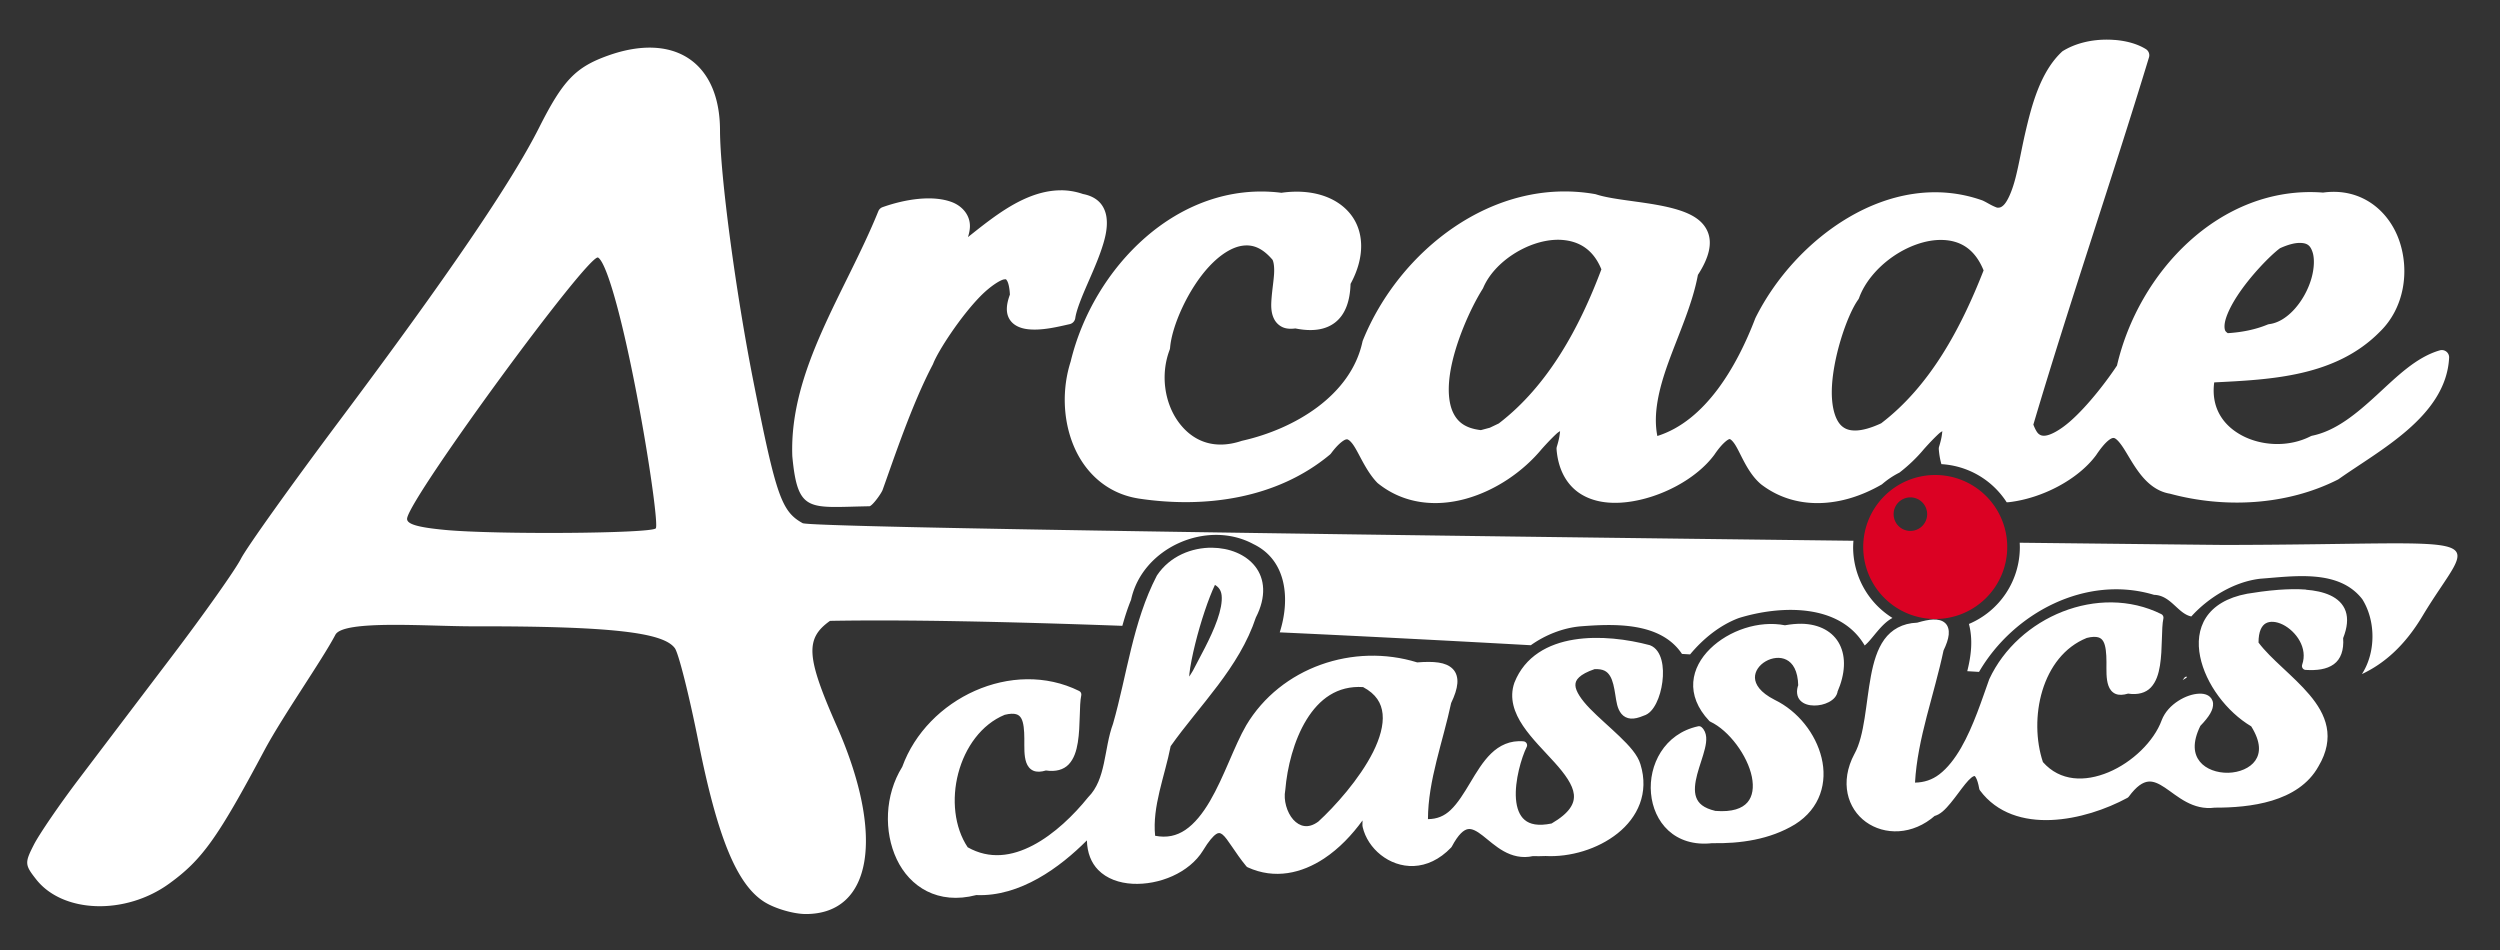 <?xml version="1.0" encoding="UTF-8" standalone="no"?>
<!-- Generator: Adobe Illustrator 13.0.0, SVG Export Plug-In . SVG Version: 6.00 Build 14948)  -->

<svg
   xmlns:ns="&amp;#38;#38;#38;#38;ns_sfw;"
   xmlns:dc="http://purl.org/dc/elements/1.1/"
   xmlns:cc="http://creativecommons.org/ns#"
   xmlns:rdf="http://www.w3.org/1999/02/22-rdf-syntax-ns#"
   xmlns:svg="http://www.w3.org/2000/svg"
   xmlns="http://www.w3.org/2000/svg"
   xmlns:sodipodi="http://sodipodi.sourceforge.net/DTD/sodipodi-0.dtd"
   xmlns:inkscape="http://www.inkscape.org/namespaces/inkscape"
   version="1.1"
   id="svg2"
   x="0px"
   y="0px"
   width="290.748"
   height="110.527"
   viewBox="0.25 0 290.748 110.527"
   enable-background="new 0.25 0 567.927 113.032"
   xml:space="preserve"
   inkscape:version="0.92.1 r15371"
   sodipodi:docname="system.svg"><rect x="0.25" y="0" width="290.748" height="110.527" fill="#333333" stroke="none"/><defs
     id="defs21" /><sodipodi:namedview
     pagecolor="#ffffff"
     bordercolor="#666666"
     borderopacity="1"
     objecttolerance="10"
     gridtolerance="10"
     guidetolerance="10"
     inkscape:pageopacity="0"
     inkscape:pageshadow="2"
     inkscape:window-width="1366"
     inkscape:window-height="768"
     id="namedview19"
     showgrid="false"
     inkscape:zoom="1.8078363"
     inkscape:cx="137.18031"
     inkscape:cy="5.9249026"
     inkscape:window-x="0"
     inkscape:window-y="0"
     inkscape:window-maximized="0"
     inkscape:current-layer="g4889"
     fit-margin-top="0"
     fit-margin-left="0"
     fit-margin-right="0"
     fit-margin-bottom="0"
     inkscape:pagecheckerboard="true" /><g
     transform="matrix(0.778,0,0,0.778,-1.68,-214.163)"
     id="g4889"><g
       id="g4970"
       transform="matrix(4.858,0,0,4.858,-184.453,-309.264)"><g
         id="g4957"><g
           id="g4945"><g
             id="g4934"><g
               id="g4924"><g
                 id="g4915"><g
                   id="g4907"><g
                     id="g4900"><g
                       id="g4894"><path
                         d="m 390.008,458.66 c -1.818,-0.03 -3.746,0.366 -5.32,1.35 -2.621,2.4 -3.621,6.479 -4.35,9.621 -0.39,1.699 -0.703,3.54 -1.1,5.086 -0.396,1.545 -0.936,2.768 -1.422,3.197 -0.243,0.215 -0.413,0.28 -0.725,0.25 -0.705,-0.256 -1.092,-0.563 -1.676,-0.828 -5.387,-1.924 -10.896,-0.775 -15.557,1.969 -4.661,2.743 -8.528,7.068 -10.818,11.674 -0.012,0.023 -0.022,0.049 -0.031,0.074 -2.117,5.53 -5.755,11.865 -11.359,13.629 -0.505,-2.537 0.158,-5.419 1.262,-8.48 1.207,-3.347 2.82,-6.824 3.447,-10.225 1.299,-2.004 1.697,-3.669 1.133,-5.014 -0.579,-1.381 -1.967,-2.092 -3.496,-2.559 -3.059,-0.933 -7.22,-1.041 -9.469,-1.783 -0.039,-0.011 -0.081,-0.022 -0.121,-0.029 -11.803,-2.059 -22.748,6.585 -26.953,17.002 -0.018,0.045 -0.032,0.091 -0.043,0.139 -1.342,6.244 -7.877,10.131 -13.943,11.496 -0.028,0.008 -0.057,0.014 -0.084,0.021 -3.333,1.118 -5.814,-0.063 -7.381,-2.254 -1.567,-2.191 -2.071,-5.45 -0.984,-8.314 0.028,-0.075 0.047,-0.154 0.053,-0.234 0.199,-2.546 2.112,-6.856 4.562,-9.475 1.225,-1.31 2.564,-2.182 3.771,-2.373 1.185,-0.187 2.315,0.167 3.555,1.613 0.143,0.254 0.235,0.864 0.186,1.652 -0.05,0.804 -0.201,1.745 -0.277,2.652 -0.076,0.908 -0.127,1.796 0.297,2.611 0.212,0.408 0.592,0.78 1.068,0.961 0.42,0.16 0.886,0.169 1.387,0.105 1.855,0.377 3.48,0.216 4.652,-0.721 1.16,-0.927 1.697,-2.483 1.754,-4.451 1.71,-3.136 1.583,-6.131 -0.037,-8.137 -1.634,-2.023 -4.576,-2.931 -7.994,-2.441 -6.014,-0.758 -11.518,1.461 -15.791,5.189 -4.284,3.739 -7.374,8.986 -8.678,14.408 -1.005,3.13 -0.919,6.735 0.348,9.777 1.271,3.052 3.816,5.547 7.553,6.129 l 0.006,0.002 c 7.62,1.149 15.989,0.062 22.191,-5.1 0.052,-0.043 0.099,-0.092 0.139,-0.146 0.874,-1.18 1.516,-1.575 1.746,-1.621 0.115,-0.023 0.152,-0.016 0.26,0.043 0.108,0.059 0.272,0.202 0.453,0.432 0.724,0.92 1.481,3.065 2.893,4.541 0.025,0.026 0.052,0.051 0.08,0.074 3.049,2.455 6.819,2.756 10.264,1.789 3.433,-0.963 6.604,-3.145 8.783,-5.781 l 0.021,-0.023 0.002,-0.002 c 0.585,-0.65 1.168,-1.265 1.668,-1.725 0.209,-0.192 0.254,-0.191 0.426,-0.316 -0.049,0.424 -0.078,0.834 -0.377,1.803 -0.031,0.102 -0.042,0.21 -0.033,0.316 0.191,2.443 1.245,4.199 2.789,5.174 1.544,0.975 3.472,1.188 5.424,0.949 3.904,-0.477 8.04,-2.699 10.105,-5.488 0.007,-0.011 0.014,-0.02 0.021,-0.031 0.884,-1.31 1.544,-1.746 1.709,-1.783 0.083,-0.019 0.068,-0.023 0.16,0.037 0.093,0.058 0.258,0.217 0.436,0.471 0.712,1.015 1.441,3.329 3.092,4.723 0.011,0.008 0.021,0.018 0.031,0.025 3.071,2.351 6.805,2.608 10.213,1.629 1.32,-0.379 2.596,-0.942 3.795,-1.637 a 9.681,9.681 0 0 1 2.039,-1.369 c 1.067,-0.825 2.036,-1.754 2.861,-2.75 l 0.019,-0.021 c 10e-4,-0.001 0.003,-0.002 0.004,-0.004 0.585,-0.65 1.168,-1.265 1.668,-1.725 0.209,-0.192 0.255,-0.191 0.428,-0.316 -0.049,0.424 -0.078,0.834 -0.377,1.803 -0.031,0.101 -0.041,0.207 -0.033,0.312 0.047,0.617 0.149,1.19 0.301,1.719 a 9.681,9.681 0 0 1 7.582,4.43 c 0.093,-0.009 0.184,-0.005 0.277,-0.016 3.889,-0.457 8.014,-2.651 10.082,-5.426 0.008,-0.011 0.02,-0.022 0.027,-0.037 0.546,-0.82 1.011,-1.355 1.361,-1.652 0.351,-0.297 0.548,-0.34 0.646,-0.34 0.098,2.6e-4 0.206,0.035 0.416,0.225 0.21,0.19 0.472,0.525 0.746,0.945 0.548,0.841 1.153,2.005 1.977,3.051 0.819,1.04 1.914,2 3.416,2.25 6.306,1.71 13.536,1.387 19.51,-1.639 0.038,-0.019 0.073,-0.04 0.107,-0.065 2.334,-1.655 5.398,-3.453 7.959,-5.676 2.561,-2.223 4.675,-4.942 4.848,-8.41 0.03,-0.579 -0.523,-1.015 -1.08,-0.854 -2.785,0.807 -5.025,3.086 -7.35,5.217 -2.324,2.131 -4.698,4.12 -7.451,4.691 -0.074,0.015 -0.146,0.04 -0.213,0.074 -2.551,1.302 -5.761,1.129 -8.08,-0.16 -2.157,-1.199 -3.479,-3.251 -3.102,-6.1 6.567,-0.331 14.067,-0.65 19.217,-5.863 2.882,-2.782 3.483,-7.107 2.266,-10.607 -1.205,-3.466 -4.407,-6.183 -8.846,-5.57 -6.002,-0.465 -11.418,1.904 -15.596,5.721 -4.138,3.78 -7.082,8.977 -8.33,14.361 -0.979,1.495 -3.285,4.611 -5.488,6.521 -1.115,0.967 -2.215,1.571 -2.867,1.623 -0.326,0.026 -0.525,-0.03 -0.752,-0.217 -0.194,-0.161 -0.409,-0.559 -0.604,-1.068 4.226,-14.266 9.086,-28.361 13.426,-42.641 0.112,-0.367 -0.039,-0.761 -0.365,-0.963 -0.982,-0.607 -2.238,-0.95 -3.592,-1.062 l -0.004,0.004 c -0.254,-0.021 -0.51,-0.035 -0.77,-0.039 z m -168.914,0.936 c -1.577,-0.069 -3.349,0.223 -5.271,0.908 -3.789,1.351 -5.25,2.879 -8.021,8.377 -3.217,6.383 -10.646,17.289 -23.133,33.963 -5.655,7.551 -10.824,14.791 -11.486,16.09 -0.663,1.299 -4.275,6.406 -8.027,11.348 -3.752,4.942 -8.635,11.379 -10.85,14.305 -2.215,2.926 -4.541,6.326 -5.168,7.555 -1.075,2.105 -1.06,2.335 0.27,4.025 3.103,3.945 10.357,4.177 15.443,0.492 3.828,-2.773 5.616,-5.275 11.037,-15.445 2.182,-4.079 6.688,-10.456 8.262,-13.451 0.929,-1.769 10.822,-0.971 16.021,-0.982 16.408,-0.03 22.097,0.761 23.398,2.541 0.432,0.592 1.66,5.465 2.729,10.83 2.237,11.233 4.504,16.706 7.738,18.678 1.224,0.747 3.351,1.358 4.727,1.359 7.729,0.008 9.23,-9.093 3.602,-21.838 -3.549,-8.037 -3.684,-10.138 -0.783,-12.203 8.715,-0.161 20.634,0.094 33.947,0.576 0.294,-1.053 0.622,-2.078 1.012,-3.021 1.293,-6.057 8.824,-9.384 14.213,-6.465 3.899,1.875 4.271,6.444 3.051,10.244 9.577,0.442 19.436,0.955 29.156,1.494 1.707,-1.22 3.762,-2.01 5.742,-2.191 3.99,-0.312 9.332,-0.513 11.809,3.201 0.31,0.018 0.634,0.036 0.943,0.055 1.484,-1.787 3.438,-3.395 5.668,-4.225 4.791,-1.476 11.71,-1.75 14.605,3.189 0.912,-0.741 1.843,-2.454 3.225,-3.195 a 9.681,9.681 0 0 1 -4.568,-8.207 9.681,9.681 0 0 1 0.037,-0.756 c -48.617,-0.576 -121.068,-1.521 -122.014,-2.043 -2.452,-1.354 -3.08,-3.151 -5.691,-16.316 -2.081,-10.49 -3.897,-24.128 -3.906,-29.293 -0.008,-5.92 -2.984,-9.39 -7.715,-9.598 z m 47.303,16.557 c -3.092,0.008 -5.894,1.722 -8.236,3.447 -0.955,0.704 -1.774,1.369 -2.557,1.986 0.147,-0.483 0.243,-0.951 0.225,-1.393 -0.052,-1.287 -0.98,-2.248 -2.09,-2.668 -2.22,-0.84 -5.385,-0.36 -8.047,0.582 -0.228,0.081 -0.409,0.254 -0.5,0.479 -3.802,9.396 -10.351,18.398 -9.986,28.438 0.623,6.697 1.936,5.929 8.967,5.816 0.389,-0.103 1.379,-1.51 1.516,-1.889 1.257,-3.485 3.402,-9.964 5.826,-14.557 0.016,-0.03 0.03,-0.061 0.043,-0.094 0.547,-1.44 3.147,-5.461 5.488,-7.846 1.17,-1.192 2.365,-1.923 2.779,-1.959 0.207,-0.019 0.186,-0.045 0.32,0.164 0.13,0.201 0.289,0.754 0.328,1.607 -0.394,1.069 -0.502,2.001 -0.104,2.75 0.436,0.82 1.308,1.156 2.131,1.26 1.645,0.208 3.592,-0.286 4.914,-0.582 0.344,-0.077 0.604,-0.359 0.652,-0.709 0.105,-0.762 0.568,-1.997 1.146,-3.346 0.578,-1.349 1.26,-2.834 1.771,-4.27 0.511,-1.436 0.883,-2.815 0.703,-4.094 -0.09,-0.639 -0.345,-1.267 -0.82,-1.752 -0.472,-0.481 -1.128,-0.792 -1.906,-0.939 -0.857,-0.296 -1.721,-0.435 -2.564,-0.434 z m 57.555,5.744 c 0.221,-0.005 0.439,8.3e-4 0.654,0.018 1.98,0.154 3.612,1.119 4.547,3.416 -2.547,6.781 -6.193,13.511 -11.916,17.895 l -1.041,0.496 -1.035,0.277 c -1.775,-0.206 -2.67,-0.912 -3.203,-1.99 -0.546,-1.106 -0.649,-2.709 -0.391,-4.492 0.518,-3.566 2.437,-7.759 3.801,-9.918 0.025,-0.039 0.046,-0.08 0.065,-0.123 1.291,-3.055 5.202,-5.504 8.52,-5.578 z m 44.662,0.019 c 2.114,0.019 3.871,0.958 4.92,3.537 -2.629,6.711 -6.198,13.411 -11.893,17.754 -1.219,0.567 -2.197,0.817 -2.924,0.836 -0.744,0.019 -1.222,-0.162 -1.605,-0.479 -0.766,-0.633 -1.207,-2.083 -1.205,-3.965 0.006,-3.764 1.767,-8.954 3.064,-10.75 0.046,-0.064 0.083,-0.135 0.109,-0.209 0.636,-1.766 2.077,-3.489 3.848,-4.736 1.77,-1.247 3.856,-2.005 5.686,-1.988 z m 41.568,0.346 c 0.965,-0.011 1.29,0.317 1.541,1.047 0.251,0.729 0.22,1.917 -0.145,3.15 -0.729,2.467 -2.71,4.96 -4.865,5.232 -0.074,0.008 -0.148,0.03 -0.217,0.057 -1.443,0.595 -3.021,0.893 -4.611,0.994 -0.13,-0.1 -0.26,-0.193 -0.311,-0.336 -0.072,-0.2 -0.094,-0.508 -0.019,-0.914 0.151,-0.813 0.697,-1.953 1.451,-3.105 1.49,-2.278 3.79,-4.649 4.941,-5.506 0.944,-0.431 1.698,-0.611 2.232,-0.617 z m -197.527,1.701 c 1.16,0.717 3.324,8.997 5.254,20.096 1.042,5.991 1.69,11.099 1.441,11.35 -0.598,0.601 -18.586,0.733 -24.453,0.18 -3.317,-0.313 -4.555,-0.701 -4.412,-1.385 0.583,-2.791 21.163,-30.863 22.17,-30.24 z m 165.07,33.115 a 9.681,9.681 0 0 1 0.019,0.523 9.681,9.681 0 0 1 -5.912,8.906 c 0.477,1.844 0.263,3.669 -0.195,5.484 0.474,0.029 0.904,0.055 1.367,0.084 4.004,-6.884 12.461,-11.322 20.324,-8.947 1.952,0.042 2.764,2.198 4.326,2.508 1.939,-2.143 4.924,-4.039 8.047,-4.385 3.906,-0.282 9.082,-1.129 11.805,2.381 1.577,2.509 1.589,6.181 -0.043,8.697 2.629,-1.238 4.986,-3.321 7.025,-6.727 6.156,-10.277 9.704,-8.329 -22.92,-8.268 -0.409,7.7e-4 -10.775,-0.11 -23.844,-0.258 z m 19.4,15.527 c -0.062,0.034 -0.125,0.064 -0.18,0.039 -0.138,0.151 -0.223,0.273 -0.291,0.385 0.155,-0.102 0.307,-0.197 0.453,-0.285 0.006,-0.048 0.012,-0.089 0.018,-0.139 z"
                         style="fill:#ffffff;fill-opacity:1;stroke-width:0.559"
                         transform="scale(0.265)"
                         id="path5328"
                         inkscape:connector-curvature="0" /><path
                         sodipodi:nodetypes="ccccccccccscsccccccsccccccccsccccsccscccscccscccccccccccccccscscccsccscccccccccccccsccccsccccccccccccccccccscccsccccccsscccscccscccccccccsccccccccccccsccccccccccsccccsccscccsccscscsccccccccccsscccscscccccsscccccccccccccscccscccsscscccscc"
                         style="fill:#ffffff;fill-opacity:1;stroke-width:0.148"
                         d="m 75.784,137.178 c -0.631,-0.008 -1.306,0.258 -1.701,0.849 -0.003,0.004 -0.005,0.007 -0.007,0.011 -0.741,1.426 -0.918,3.059 -1.348,4.559 l 0.003,-0.009 c -0.148,0.398 -0.198,0.832 -0.285,1.231 -0.087,0.399 -0.208,0.76 -0.478,1.032 -0.003,0.003 -0.006,0.006 -0.008,0.009 -0.436,0.542 -1.038,1.131 -1.694,1.475 -0.649,0.34 -1.335,0.442 -2.01,0.061 -0.412,-0.616 -0.498,-1.485 -0.29,-2.276 0.21,-0.799 0.711,-1.505 1.429,-1.8 0.161,-0.04 0.276,-0.04 0.35,-0.019 0.076,0.022 0.12,0.061 0.158,0.125 0.076,0.129 0.095,0.373 0.096,0.63 0.002,0.257 -0.014,0.52 0.06,0.732 0.037,0.106 0.108,0.206 0.22,0.253 0.108,0.045 0.237,0.037 0.385,-0.008 0.3,0.046 0.544,-0.023 0.7,-0.187 0.164,-0.173 0.239,-0.416 0.281,-0.676 0.084,-0.521 0.039,-1.144 0.106,-1.449 0.012,-0.054 -0.014,-0.11 -0.064,-0.134 -2.055,-1.018 -4.68,0.224 -5.445,2.335 0,9.7e-4 -0.002,0.002 -0.002,0.003 -0.537,0.864 -0.569,1.991 -0.167,2.841 0.401,0.846 1.267,1.409 2.447,1.101 1.348,0.057 2.58,-0.855 3.404,-1.683 0.01,0.384 0.134,0.691 0.347,0.909 0.267,0.273 0.65,0.404 1.056,0.426 0.813,0.044 1.747,-0.333 2.171,-1.024 v -9.1e-4 c 0.176,-0.291 0.317,-0.449 0.407,-0.505 0.045,-0.028 0.073,-0.032 0.098,-0.03 0.025,0.002 0.055,0.015 0.095,0.046 0.158,0.125 0.379,0.549 0.731,0.975 0.012,0.014 0.026,0.025 0.043,0.033 0.835,0.381 1.665,0.182 2.353,-0.273 0.461,-0.305 0.858,-0.725 1.181,-1.17 0.004,0.068 -0.012,0.137 0.004,0.203 0.077,0.332 0.28,0.638 0.559,0.859 0.279,0.221 0.635,0.357 1.018,0.34 0.382,-0.017 0.785,-0.191 1.147,-0.57 0.008,-0.008 0.014,-0.017 0.019,-0.027 0.206,-0.388 0.372,-0.517 0.496,-0.538 0.124,-0.021 0.271,0.057 0.454,0.2 0.184,0.143 0.392,0.337 0.645,0.479 0.253,0.142 0.561,0.231 0.915,0.149 l -0.028,0.003 0.2,0.002 c 0.002,3e-5 0.003,3e-5 0.004,0 l 0.199,-0.005 -0.01,-3.1e-4 c 0.762,0.042 1.616,-0.209 2.228,-0.698 0.612,-0.488 0.975,-1.237 0.702,-2.123 -0.087,-0.296 -0.347,-0.574 -0.646,-0.862 -0.3,-0.288 -0.644,-0.58 -0.911,-0.855 -0.267,-0.275 -0.441,-0.537 -0.445,-0.715 -0.002,-0.089 0.025,-0.164 0.116,-0.249 0.088,-0.083 0.243,-0.17 0.473,-0.248 0.271,-0.012 0.39,0.07 0.476,0.209 0.088,0.141 0.128,0.357 0.162,0.573 0.035,0.216 0.057,0.434 0.19,0.594 0.066,0.08 0.168,0.137 0.286,0.145 0.115,0.008 0.244,-0.024 0.395,-0.088 0.176,-0.051 0.299,-0.205 0.391,-0.39 0.094,-0.188 0.157,-0.417 0.187,-0.649 0.03,-0.233 0.026,-0.468 -0.027,-0.671 -0.053,-0.203 -0.162,-0.385 -0.352,-0.458 -0.004,-0.002 -0.008,-0.003 -0.012,-0.004 -0.677,-0.18 -1.542,-0.297 -2.33,-0.17 -0.788,0.126 -1.51,0.51 -1.831,1.322 0,0.002 -0.002,0.003 -0.002,0.005 -0.165,0.475 -0.004,0.926 0.267,1.328 0.271,0.402 0.653,0.772 0.971,1.126 0.318,0.353 0.562,0.689 0.592,0.979 0.015,0.145 -0.016,0.282 -0.121,0.432 -0.103,0.147 -0.285,0.304 -0.563,0.466 -0.415,0.086 -0.67,0.025 -0.829,-0.11 -0.162,-0.136 -0.246,-0.366 -0.268,-0.645 -0.044,-0.558 0.173,-1.285 0.33,-1.598 0.039,-0.076 -0.012,-0.167 -0.097,-0.175 -0.416,-0.037 -0.744,0.128 -0.999,0.376 -0.255,0.248 -0.449,0.576 -0.641,0.896 -0.191,0.319 -0.38,0.629 -0.603,0.841 -0.194,0.185 -0.416,0.279 -0.698,0.281 0.003,-1.196 0.46,-2.375 0.717,-3.587 l -0.009,0.027 c 0.116,-0.241 0.183,-0.442 0.197,-0.618 0.014,-0.176 -0.032,-0.334 -0.141,-0.444 -0.214,-0.216 -0.588,-0.239 -1.095,-0.201 -1.959,-0.607 -4.198,0.15 -5.263,1.939 v 9e-4 c -0.361,0.618 -0.677,1.584 -1.117,2.333 -0.22,0.374 -0.47,0.691 -0.757,0.884 -0.265,0.177 -0.562,0.249 -0.927,0.178 -0.092,-0.903 0.292,-1.814 0.478,-2.757 0.888,-1.258 2.11,-2.407 2.626,-3.972 l -0.007,0.018 c 0.335,-0.648 0.276,-1.203 -0.019,-1.578 -0.295,-0.376 -0.799,-0.569 -1.324,-0.575 z m 0.081,1.144 c 0.119,0.072 0.188,0.169 0.205,0.322 0.022,0.197 -0.032,0.467 -0.133,0.753 -0.199,0.569 -0.565,1.197 -0.753,1.57 l -0.109,0.176 c 0.002,-0.033 -0.002,-0.049 0.003,-0.087 0.027,-0.241 0.093,-0.574 0.182,-0.931 0.164,-0.662 0.405,-1.384 0.605,-1.804 z m 33.568,0.144 c -0.276,-0.021 -0.566,-0.012 -0.843,0.008 -0.37,0.028 -0.715,0.079 -0.962,0.12 l -0.003,6.1e-4 c -0.619,0.116 -1.033,0.379 -1.263,0.73 -0.229,0.351 -0.269,0.779 -0.182,1.205 0.17,0.84 0.816,1.697 1.572,2.146 0.306,0.492 0.282,0.826 0.124,1.053 -0.159,0.23 -0.488,0.367 -0.831,0.375 -0.343,0.008 -0.687,-0.112 -0.873,-0.342 -0.185,-0.229 -0.244,-0.574 0.014,-1.101 0.275,-0.285 0.407,-0.499 0.391,-0.697 -0.008,-0.102 -0.072,-0.193 -0.154,-0.239 -0.082,-0.046 -0.176,-0.059 -0.276,-0.055 -0.2,0.008 -0.431,0.086 -0.644,0.224 -0.213,0.137 -0.407,0.335 -0.507,0.593 v 0.002 c -0.239,0.65 -0.904,1.293 -1.636,1.599 -0.726,0.303 -1.488,0.285 -2.018,-0.313 -0.221,-0.663 -0.235,-1.481 -0.017,-2.199 0.221,-0.725 0.671,-1.34 1.366,-1.621 0.161,-0.041 0.276,-0.04 0.351,-0.019 0.076,0.022 0.12,0.061 0.158,0.125 0.076,0.129 0.096,0.373 0.097,0.63 0.001,0.257 -0.015,0.52 0.06,0.732 0.037,0.106 0.108,0.206 0.22,0.253 0.108,0.045 0.237,0.037 0.385,-0.008 0.3,0.046 0.544,-0.023 0.7,-0.187 0.164,-0.173 0.239,-0.416 0.281,-0.676 0.084,-0.521 0.039,-1.144 0.106,-1.449 0.012,-0.054 -0.015,-0.11 -0.064,-0.134 -1.93,-0.957 -4.403,0.086 -5.293,1.999 -0.002,0.003 -0.003,0.007 -0.004,0.01 -0.215,0.596 -0.48,1.437 -0.865,2.105 -0.193,0.334 -0.416,0.623 -0.67,0.817 -0.22,0.168 -0.468,0.249 -0.747,0.254 0.074,-1.358 0.591,-2.704 0.881,-4.082 l -0.009,0.028 c 0.095,-0.196 0.151,-0.358 0.165,-0.5 0.014,-0.142 -0.019,-0.276 -0.114,-0.36 -0.095,-0.085 -0.224,-0.109 -0.368,-0.104 -0.139,0.005 -0.302,0.041 -0.487,0.096 -0.461,0.017 -0.794,0.216 -1.012,0.516 -0.22,0.304 -0.333,0.7 -0.413,1.124 -0.159,0.849 -0.191,1.825 -0.504,2.393 l -0.002,0.002 c -0.467,0.876 -0.213,1.688 0.352,2.097 0.566,0.409 1.432,0.421 2.138,-0.204 l -0.055,0.028 c 0.207,-0.044 0.366,-0.216 0.525,-0.408 0.159,-0.192 0.311,-0.413 0.447,-0.58 0.068,-0.084 0.133,-0.153 0.186,-0.196 0.053,-0.043 0.09,-0.053 0.097,-0.053 0.007,3.5e-4 0.018,-0.003 0.05,0.055 0.033,0.058 0.07,0.169 0.099,0.336 0.003,0.018 0.011,0.036 0.022,0.051 0.529,0.713 1.355,0.946 2.192,0.911 0.837,-0.035 1.695,-0.329 2.347,-0.682 0.016,-0.009 0.029,-0.021 0.04,-0.035 0.244,-0.331 0.435,-0.445 0.596,-0.464 0.16,-0.019 0.324,0.057 0.516,0.185 0.384,0.256 0.853,0.71 1.541,0.615 l -0.017,0.001 c 0.546,0.002 1.187,-0.039 1.773,-0.217 0.585,-0.178 1.122,-0.498 1.43,-1.056 0.259,-0.434 0.324,-0.84 0.251,-1.208 -0.073,-0.369 -0.277,-0.695 -0.53,-0.994 -0.497,-0.588 -1.187,-1.094 -1.567,-1.605 -2e-5,-0.344 0.097,-0.519 0.222,-0.591 0.13,-0.075 0.325,-0.061 0.527,0.039 0.202,0.101 0.4,0.285 0.52,0.505 0.12,0.22 0.163,0.471 0.074,0.729 -0.026,0.076 0.027,0.156 0.107,0.16 0.343,0.02 0.646,-0.014 0.868,-0.176 0.213,-0.155 0.313,-0.433 0.286,-0.802 0.13,-0.329 0.154,-0.605 0.078,-0.828 -0.078,-0.228 -0.256,-0.387 -0.473,-0.488 -0.217,-0.101 -0.478,-0.153 -0.753,-0.174 z m -15.525,1.053 c -0.156,-0.002 -0.325,0.014 -0.504,0.046 -0.802,-0.158 -1.728,0.16 -2.301,0.722 -0.29,0.284 -0.491,0.636 -0.52,1.024 -0.029,0.388 0.12,0.803 0.49,1.195 0.01,0.011 0.023,0.02 0.036,0.026 0.579,0.273 1.145,1.047 1.276,1.694 0.065,0.324 0.026,0.603 -0.136,0.789 -0.161,0.185 -0.462,0.303 -0.986,0.262 -0.372,-0.088 -0.526,-0.236 -0.592,-0.422 -0.067,-0.187 -0.038,-0.437 0.032,-0.702 0.07,-0.265 0.177,-0.541 0.237,-0.79 0.03,-0.124 0.049,-0.243 0.04,-0.356 -0.009,-0.113 -0.051,-0.227 -0.142,-0.307 -0.029,-0.025 -0.068,-0.035 -0.105,-0.027 -1.047,0.227 -1.53,1.195 -1.451,2.064 0.039,0.435 0.216,0.851 0.535,1.144 0.319,0.293 0.78,0.455 1.353,0.388 l -0.017,9e-4 c 0.868,0.018 1.788,-0.11 2.558,-0.578 l 0.002,-9.1e-4 c 0.789,-0.495 0.998,-1.302 0.818,-2.046 -0.179,-0.743 -0.726,-1.437 -1.442,-1.785 l -0.002,-10e-4 c -0.455,-0.232 -0.599,-0.478 -0.606,-0.677 -0.007,-0.199 0.128,-0.391 0.328,-0.507 0.2,-0.116 0.449,-0.147 0.64,-0.049 0.191,0.097 0.353,0.324 0.364,0.803 l 0.009,-0.048 c -0.08,0.198 -0.055,0.385 0.054,0.499 0.109,0.114 0.267,0.152 0.424,0.154 0.157,0.002 0.318,-0.034 0.454,-0.105 0.136,-0.071 0.257,-0.185 0.273,-0.347 l -0.01,0.037 c 0.244,-0.557 0.268,-1.074 0.07,-1.464 -0.197,-0.39 -0.617,-0.629 -1.181,-0.637 z m -13.485,1.948 c 0.399,0.213 0.566,0.491 0.6,0.826 0.034,0.343 -0.083,0.753 -0.292,1.171 -0.417,0.833 -1.187,1.686 -1.686,2.142 -0.165,0.121 -0.307,0.153 -0.431,0.136 -0.125,-0.017 -0.241,-0.087 -0.34,-0.197 -0.197,-0.221 -0.305,-0.601 -0.247,-0.899 0.002,-0.004 0.002,-0.009 0.002,-0.013 0.057,-0.691 0.262,-1.528 0.654,-2.164 0.388,-0.629 0.941,-1.053 1.741,-1.002 z"
                         id="path5361"
                         inkscape:connector-curvature="0" /><path
                         id="path5396"
                         transform="scale(0.265)"
                         d="m 369.918,509.211 a 8.361,8.361 0 0 0 -8.361,8.361 8.361,8.361 0 0 0 8.361,8.359 8.361,8.361 0 0 0 8.361,-8.359 8.361,8.361 0 0 0 -8.361,-8.361 z m -2.885,2.598 a 1.947,1.947 0 0 1 1.947,1.949 1.947,1.947 0 0 1 -1.947,1.947 1.947,1.947 0 0 1 -1.947,-1.947 1.947,1.947 0 0 1 1.947,-1.949 z"
                         style="color:#000000;clip-rule:nonzero;display:inline;overflow:visible;visibility:visible;opacity:1;isolation:auto;mix-blend-mode:normal;color-interpolation:sRGB;color-interpolation-filters:linearRGB;solid-color:#000000;solid-opacity:1;fill:#db0123;fill-opacity:1;fill-rule:evenodd;stroke:none;stroke-width:0.447;stroke-linecap:round;stroke-linejoin:round;stroke-miterlimit:4;stroke-dasharray:1.789, 1.789;stroke-dashoffset:0;stroke-opacity:1;color-rendering:auto;image-rendering:auto;shape-rendering:auto;text-rendering:auto;enable-background:accumulate"
                         inkscape:connector-curvature="0" /></g></g></g></g></g></g></g></g></g></g></svg>